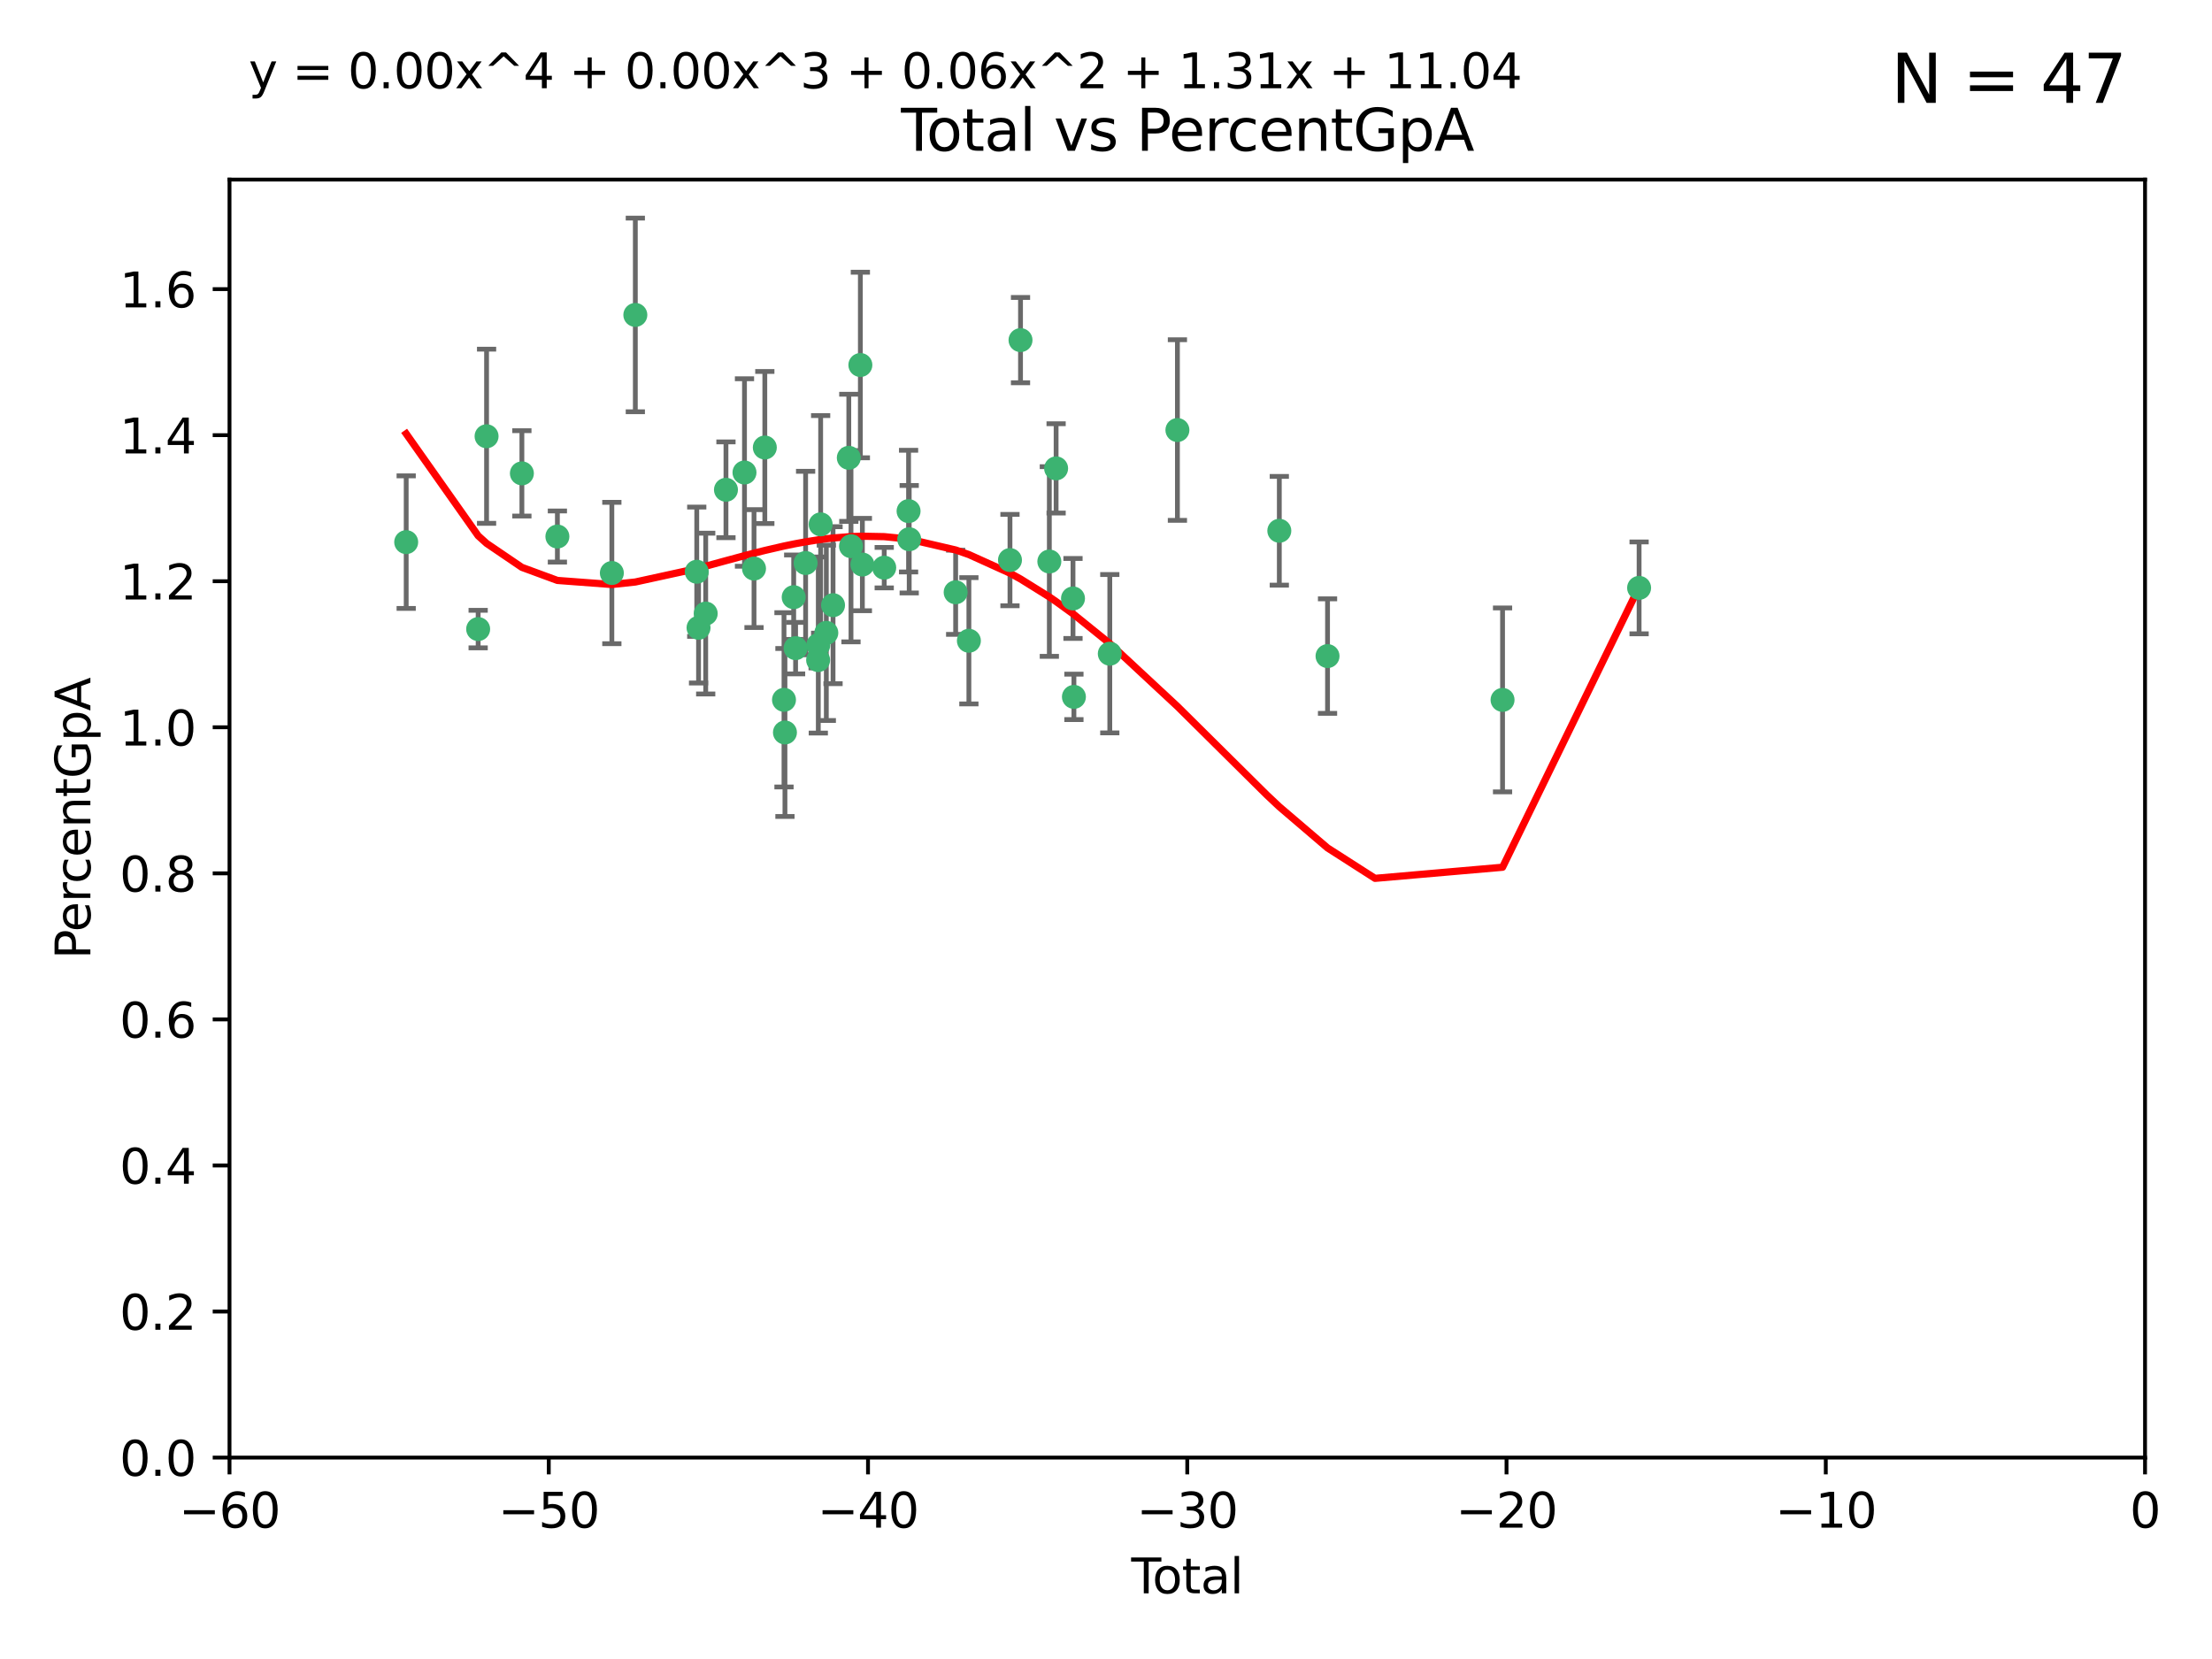 <?xml version="1.0" encoding="utf-8" standalone="no"?>
<!DOCTYPE svg PUBLIC "-//W3C//DTD SVG 1.1//EN"
  "http://www.w3.org/Graphics/SVG/1.1/DTD/svg11.dtd">
<svg xmlns:xlink="http://www.w3.org/1999/xlink" width="460.8pt" height="345.6pt" viewBox="0 0 460.8 345.6" xmlns="http://www.w3.org/2000/svg" version="1.1">
 <defs>
  <style type="text/css">*{stroke-linejoin: round; stroke-linecap: butt}</style>
 </defs>
 <g id="figure_1">
  <g id="patch_1">
   <path d="M 0 345.6 
L 460.8 345.6 
L 460.8 0 
L 0 0 
z
" style="fill: #ffffff"/>
  </g>
  <g id="axes_1">
   <g id="patch_2">
    <path d="M 47.81 303.64 
L 446.85 303.64 
L 446.85 37.411 
L 47.81 37.411 
z
" style="fill: #ffffff"/>
   </g>
   <g id="PathCollection_1">
    <defs>
     <path id="m95391812d5" d="M 0 1.118 
C 0.297 1.118 0.581 1 0.791 0.791 
C 1 0.581 1.118 0.297 1.118 0 
C 1.118 -0.297 1 -0.581 0.791 -0.791 
C 0.581 -1 0.297 -1.118 0 -1.118 
C -0.297 -1.118 -0.581 -1 -0.791 -0.791 
C -1 -0.581 -1.118 -0.297 -1.118 0 
C -1.118 0.297 -1 0.581 -0.791 0.791 
C -0.581 1 -0.297 1.118 0 1.118 
z
" style="stroke: #3cb371"/>
    </defs>
    <g clip-path="url(#p2959b588bf)">
     <use xlink:href="#m95391812d5" x="84.617" y="112.935" style="fill: #3cb371; stroke: #3cb371"/>
     <use xlink:href="#m95391812d5" x="99.609" y="131.048" style="fill: #3cb371; stroke: #3cb371"/>
     <use xlink:href="#m95391812d5" x="101.362" y="90.88" style="fill: #3cb371; stroke: #3cb371"/>
     <use xlink:href="#m95391812d5" x="108.719" y="98.611" style="fill: #3cb371; stroke: #3cb371"/>
     <use xlink:href="#m95391812d5" x="116.115" y="111.768" style="fill: #3cb371; stroke: #3cb371"/>
     <use xlink:href="#m95391812d5" x="127.46" y="119.368" style="fill: #3cb371; stroke: #3cb371"/>
     <use xlink:href="#m95391812d5" x="132.351" y="65.606" style="fill: #3cb371; stroke: #3cb371"/>
     <use xlink:href="#m95391812d5" x="145.146" y="119.105" style="fill: #3cb371; stroke: #3cb371"/>
     <use xlink:href="#m95391812d5" x="145.52" y="130.776" style="fill: #3cb371; stroke: #3cb371"/>
     <use xlink:href="#m95391812d5" x="147.011" y="127.82" style="fill: #3cb371; stroke: #3cb371"/>
     <use xlink:href="#m95391812d5" x="151.231" y="102.028" style="fill: #3cb371; stroke: #3cb371"/>
     <use xlink:href="#m95391812d5" x="155.091" y="98.431" style="fill: #3cb371; stroke: #3cb371"/>
     <use xlink:href="#m95391812d5" x="157.076" y="118.446" style="fill: #3cb371; stroke: #3cb371"/>
     <use xlink:href="#m95391812d5" x="159.326" y="93.226" style="fill: #3cb371; stroke: #3cb371"/>
     <use xlink:href="#m95391812d5" x="163.321" y="145.786" style="fill: #3cb371; stroke: #3cb371"/>
     <use xlink:href="#m95391812d5" x="163.519" y="152.588" style="fill: #3cb371; stroke: #3cb371"/>
     <use xlink:href="#m95391812d5" x="165.341" y="124.404" style="fill: #3cb371; stroke: #3cb371"/>
     <use xlink:href="#m95391812d5" x="165.737" y="135.021" style="fill: #3cb371; stroke: #3cb371"/>
     <use xlink:href="#m95391812d5" x="167.825" y="117.288" style="fill: #3cb371; stroke: #3cb371"/>
     <use xlink:href="#m95391812d5" x="170.432" y="137.505" style="fill: #3cb371; stroke: #3cb371"/>
     <use xlink:href="#m95391812d5" x="170.468" y="134.369" style="fill: #3cb371; stroke: #3cb371"/>
     <use xlink:href="#m95391812d5" x="170.956" y="109.235" style="fill: #3cb371; stroke: #3cb371"/>
     <use xlink:href="#m95391812d5" x="172.138" y="131.834" style="fill: #3cb371; stroke: #3cb371"/>
     <use xlink:href="#m95391812d5" x="173.537" y="126.071" style="fill: #3cb371; stroke: #3cb371"/>
     <use xlink:href="#m95391812d5" x="176.821" y="95.371" style="fill: #3cb371; stroke: #3cb371"/>
     <use xlink:href="#m95391812d5" x="177.278" y="113.783" style="fill: #3cb371; stroke: #3cb371"/>
     <use xlink:href="#m95391812d5" x="179.23" y="76.037" style="fill: #3cb371; stroke: #3cb371"/>
     <use xlink:href="#m95391812d5" x="179.649" y="117.606" style="fill: #3cb371; stroke: #3cb371"/>
     <use xlink:href="#m95391812d5" x="184.2" y="118.255" style="fill: #3cb371; stroke: #3cb371"/>
     <use xlink:href="#m95391812d5" x="189.273" y="106.473" style="fill: #3cb371; stroke: #3cb371"/>
     <use xlink:href="#m95391812d5" x="189.405" y="112.334" style="fill: #3cb371; stroke: #3cb371"/>
     <use xlink:href="#m95391812d5" x="199.081" y="123.385" style="fill: #3cb371; stroke: #3cb371"/>
     <use xlink:href="#m95391812d5" x="201.837" y="133.482" style="fill: #3cb371; stroke: #3cb371"/>
     <use xlink:href="#m95391812d5" x="210.397" y="116.673" style="fill: #3cb371; stroke: #3cb371"/>
     <use xlink:href="#m95391812d5" x="212.592" y="70.852" style="fill: #3cb371; stroke: #3cb371"/>
     <use xlink:href="#m95391812d5" x="218.597" y="116.973" style="fill: #3cb371; stroke: #3cb371"/>
     <use xlink:href="#m95391812d5" x="220.007" y="97.572" style="fill: #3cb371; stroke: #3cb371"/>
     <use xlink:href="#m95391812d5" x="223.525" y="124.669" style="fill: #3cb371; stroke: #3cb371"/>
     <use xlink:href="#m95391812d5" x="223.717" y="145.171" style="fill: #3cb371; stroke: #3cb371"/>
     <use xlink:href="#m95391812d5" x="231.191" y="136.178" style="fill: #3cb371; stroke: #3cb371"/>
     <use xlink:href="#m95391812d5" x="245.278" y="89.586" style="fill: #3cb371; stroke: #3cb371"/>
     <use xlink:href="#m95391812d5" x="266.505" y="110.571" style="fill: #3cb371; stroke: #3cb371"/>
     <use xlink:href="#m95391812d5" x="276.55" y="136.674" style="fill: #3cb371; stroke: #3cb371"/>
     <use xlink:href="#m95391812d5" x="313.009" y="145.801" style="fill: #3cb371; stroke: #3cb371"/>
     <use xlink:href="#m95391812d5" x="341.455" y="122.465" style="fill: #3cb371; stroke: #3cb371"/>
    </g>
   </g>
   <g id="matplotlib.axis_1">
    <g id="xtick_1">
     <g id="line2d_1">
      <defs>
       <path id="ma31d95a561" d="M 0 0 
L 0 3.5 
" style="stroke: #000000; stroke-width: 0.8"/>
      </defs>
      <g>
       <use xlink:href="#ma31d95a561" x="47.81" y="303.64" style="stroke: #000000; stroke-width: 0.8"/>
      </g>
     </g>
     <g id="text_1">
      <!-- −60 -->
      <g transform="translate(37.258 318.238)scale(0.1 -0.1)">
       <defs>
        <path id="DejaVuSans-2212" d="M 678 2272 
L 4684 2272 
L 4684 1741 
L 678 1741 
L 678 2272 
z
" transform="scale(0.016)"/>
        <path id="DejaVuSans-36" d="M 2113 2584 
Q 1688 2584 1439 2293 
Q 1191 2003 1191 1497 
Q 1191 994 1439 701 
Q 1688 409 2113 409 
Q 2538 409 2786 701 
Q 3034 994 3034 1497 
Q 3034 2003 2786 2293 
Q 2538 2584 2113 2584 
z
M 3366 4563 
L 3366 3988 
Q 3128 4100 2886 4159 
Q 2644 4219 2406 4219 
Q 1781 4219 1451 3797 
Q 1122 3375 1075 2522 
Q 1259 2794 1537 2939 
Q 1816 3084 2150 3084 
Q 2853 3084 3261 2657 
Q 3669 2231 3669 1497 
Q 3669 778 3244 343 
Q 2819 -91 2113 -91 
Q 1303 -91 875 529 
Q 447 1150 447 2328 
Q 447 3434 972 4092 
Q 1497 4750 2381 4750 
Q 2619 4750 2861 4703 
Q 3103 4656 3366 4563 
z
" transform="scale(0.016)"/>
        <path id="DejaVuSans-30" d="M 2034 4250 
Q 1547 4250 1301 3770 
Q 1056 3291 1056 2328 
Q 1056 1369 1301 889 
Q 1547 409 2034 409 
Q 2525 409 2770 889 
Q 3016 1369 3016 2328 
Q 3016 3291 2770 3770 
Q 2525 4250 2034 4250 
z
M 2034 4750 
Q 2819 4750 3233 4129 
Q 3647 3509 3647 2328 
Q 3647 1150 3233 529 
Q 2819 -91 2034 -91 
Q 1250 -91 836 529 
Q 422 1150 422 2328 
Q 422 3509 836 4129 
Q 1250 4750 2034 4750 
z
" transform="scale(0.016)"/>
       </defs>
       <use xlink:href="#DejaVuSans-2212"/>
       <use xlink:href="#DejaVuSans-36" x="83.789"/>
       <use xlink:href="#DejaVuSans-30" x="147.412"/>
      </g>
     </g>
    </g>
    <g id="xtick_2">
     <g id="line2d_2">
      <g>
       <use xlink:href="#ma31d95a561" x="114.317" y="303.64" style="stroke: #000000; stroke-width: 0.8"/>
      </g>
     </g>
     <g id="text_2">
      <!-- −50 -->
      <g transform="translate(103.764 318.238)scale(0.1 -0.1)">
       <defs>
        <path id="DejaVuSans-35" d="M 691 4666 
L 3169 4666 
L 3169 4134 
L 1269 4134 
L 1269 2991 
Q 1406 3038 1543 3061 
Q 1681 3084 1819 3084 
Q 2600 3084 3056 2656 
Q 3513 2228 3513 1497 
Q 3513 744 3044 326 
Q 2575 -91 1722 -91 
Q 1428 -91 1123 -41 
Q 819 9 494 109 
L 494 744 
Q 775 591 1075 516 
Q 1375 441 1709 441 
Q 2250 441 2565 725 
Q 2881 1009 2881 1497 
Q 2881 1984 2565 2268 
Q 2250 2553 1709 2553 
Q 1456 2553 1204 2497 
Q 953 2441 691 2322 
L 691 4666 
z
" transform="scale(0.016)"/>
       </defs>
       <use xlink:href="#DejaVuSans-2212"/>
       <use xlink:href="#DejaVuSans-35" x="83.789"/>
       <use xlink:href="#DejaVuSans-30" x="147.412"/>
      </g>
     </g>
    </g>
    <g id="xtick_3">
     <g id="line2d_3">
      <g>
       <use xlink:href="#ma31d95a561" x="180.823" y="303.64" style="stroke: #000000; stroke-width: 0.8"/>
      </g>
     </g>
     <g id="text_3">
      <!-- −40 -->
      <g transform="translate(170.271 318.238)scale(0.1 -0.1)">
       <defs>
        <path id="DejaVuSans-34" d="M 2419 4116 
L 825 1625 
L 2419 1625 
L 2419 4116 
z
M 2253 4666 
L 3047 4666 
L 3047 1625 
L 3713 1625 
L 3713 1100 
L 3047 1100 
L 3047 0 
L 2419 0 
L 2419 1100 
L 313 1100 
L 313 1709 
L 2253 4666 
z
" transform="scale(0.016)"/>
       </defs>
       <use xlink:href="#DejaVuSans-2212"/>
       <use xlink:href="#DejaVuSans-34" x="83.789"/>
       <use xlink:href="#DejaVuSans-30" x="147.412"/>
      </g>
     </g>
    </g>
    <g id="xtick_4">
     <g id="line2d_4">
      <g>
       <use xlink:href="#ma31d95a561" x="247.33" y="303.64" style="stroke: #000000; stroke-width: 0.8"/>
      </g>
     </g>
     <g id="text_4">
      <!-- −30 -->
      <g transform="translate(236.778 318.238)scale(0.1 -0.1)">
       <defs>
        <path id="DejaVuSans-33" d="M 2597 2516 
Q 3050 2419 3304 2112 
Q 3559 1806 3559 1356 
Q 3559 666 3084 287 
Q 2609 -91 1734 -91 
Q 1441 -91 1130 -33 
Q 819 25 488 141 
L 488 750 
Q 750 597 1062 519 
Q 1375 441 1716 441 
Q 2309 441 2620 675 
Q 2931 909 2931 1356 
Q 2931 1769 2642 2001 
Q 2353 2234 1838 2234 
L 1294 2234 
L 1294 2753 
L 1863 2753 
Q 2328 2753 2575 2939 
Q 2822 3125 2822 3475 
Q 2822 3834 2567 4026 
Q 2313 4219 1838 4219 
Q 1578 4219 1281 4162 
Q 984 4106 628 3988 
L 628 4550 
Q 988 4650 1302 4700 
Q 1616 4750 1894 4750 
Q 2613 4750 3031 4423 
Q 3450 4097 3450 3541 
Q 3450 3153 3228 2886 
Q 3006 2619 2597 2516 
z
" transform="scale(0.016)"/>
       </defs>
       <use xlink:href="#DejaVuSans-2212"/>
       <use xlink:href="#DejaVuSans-33" x="83.789"/>
       <use xlink:href="#DejaVuSans-30" x="147.412"/>
      </g>
     </g>
    </g>
    <g id="xtick_5">
     <g id="line2d_5">
      <g>
       <use xlink:href="#ma31d95a561" x="313.837" y="303.64" style="stroke: #000000; stroke-width: 0.8"/>
      </g>
     </g>
     <g id="text_5">
      <!-- −20 -->
      <g transform="translate(303.284 318.238)scale(0.1 -0.1)">
       <defs>
        <path id="DejaVuSans-32" d="M 1228 531 
L 3431 531 
L 3431 0 
L 469 0 
L 469 531 
Q 828 903 1448 1529 
Q 2069 2156 2228 2338 
Q 2531 2678 2651 2914 
Q 2772 3150 2772 3378 
Q 2772 3750 2511 3984 
Q 2250 4219 1831 4219 
Q 1534 4219 1204 4116 
Q 875 4013 500 3803 
L 500 4441 
Q 881 4594 1212 4672 
Q 1544 4750 1819 4750 
Q 2544 4750 2975 4387 
Q 3406 4025 3406 3419 
Q 3406 3131 3298 2873 
Q 3191 2616 2906 2266 
Q 2828 2175 2409 1742 
Q 1991 1309 1228 531 
z
" transform="scale(0.016)"/>
       </defs>
       <use xlink:href="#DejaVuSans-2212"/>
       <use xlink:href="#DejaVuSans-32" x="83.789"/>
       <use xlink:href="#DejaVuSans-30" x="147.412"/>
      </g>
     </g>
    </g>
    <g id="xtick_6">
     <g id="line2d_6">
      <g>
       <use xlink:href="#ma31d95a561" x="380.343" y="303.64" style="stroke: #000000; stroke-width: 0.8"/>
      </g>
     </g>
     <g id="text_6">
      <!-- −10 -->
      <g transform="translate(369.791 318.238)scale(0.1 -0.1)">
       <defs>
        <path id="DejaVuSans-31" d="M 794 531 
L 1825 531 
L 1825 4091 
L 703 3866 
L 703 4441 
L 1819 4666 
L 2450 4666 
L 2450 531 
L 3481 531 
L 3481 0 
L 794 0 
L 794 531 
z
" transform="scale(0.016)"/>
       </defs>
       <use xlink:href="#DejaVuSans-2212"/>
       <use xlink:href="#DejaVuSans-31" x="83.789"/>
       <use xlink:href="#DejaVuSans-30" x="147.412"/>
      </g>
     </g>
    </g>
    <g id="xtick_7">
     <g id="line2d_7">
      <g>
       <use xlink:href="#ma31d95a561" x="446.85" y="303.64" style="stroke: #000000; stroke-width: 0.8"/>
      </g>
     </g>
     <g id="text_7">
      <!-- 0 -->
      <g transform="translate(443.669 318.238)scale(0.1 -0.1)">
       <use xlink:href="#DejaVuSans-30"/>
      </g>
     </g>
    </g>
    <g id="text_8">
     <!-- Total -->
     <g transform="translate(235.653 331.917)scale(0.1 -0.1)">
      <defs>
       <path id="DejaVuSans-54" d="M -19 4666 
L 3928 4666 
L 3928 4134 
L 2272 4134 
L 2272 0 
L 1638 0 
L 1638 4134 
L -19 4134 
L -19 4666 
z
" transform="scale(0.016)"/>
       <path id="DejaVuSans-6f" d="M 1959 3097 
Q 1497 3097 1228 2736 
Q 959 2375 959 1747 
Q 959 1119 1226 758 
Q 1494 397 1959 397 
Q 2419 397 2687 759 
Q 2956 1122 2956 1747 
Q 2956 2369 2687 2733 
Q 2419 3097 1959 3097 
z
M 1959 3584 
Q 2709 3584 3137 3096 
Q 3566 2609 3566 1747 
Q 3566 888 3137 398 
Q 2709 -91 1959 -91 
Q 1206 -91 779 398 
Q 353 888 353 1747 
Q 353 2609 779 3096 
Q 1206 3584 1959 3584 
z
" transform="scale(0.016)"/>
       <path id="DejaVuSans-74" d="M 1172 4494 
L 1172 3500 
L 2356 3500 
L 2356 3053 
L 1172 3053 
L 1172 1153 
Q 1172 725 1289 603 
Q 1406 481 1766 481 
L 2356 481 
L 2356 0 
L 1766 0 
Q 1100 0 847 248 
Q 594 497 594 1153 
L 594 3053 
L 172 3053 
L 172 3500 
L 594 3500 
L 594 4494 
L 1172 4494 
z
" transform="scale(0.016)"/>
       <path id="DejaVuSans-61" d="M 2194 1759 
Q 1497 1759 1228 1600 
Q 959 1441 959 1056 
Q 959 750 1161 570 
Q 1363 391 1709 391 
Q 2188 391 2477 730 
Q 2766 1069 2766 1631 
L 2766 1759 
L 2194 1759 
z
M 3341 1997 
L 3341 0 
L 2766 0 
L 2766 531 
Q 2569 213 2275 61 
Q 1981 -91 1556 -91 
Q 1019 -91 701 211 
Q 384 513 384 1019 
Q 384 1609 779 1909 
Q 1175 2209 1959 2209 
L 2766 2209 
L 2766 2266 
Q 2766 2663 2505 2880 
Q 2244 3097 1772 3097 
Q 1472 3097 1187 3025 
Q 903 2953 641 2809 
L 641 3341 
Q 956 3463 1253 3523 
Q 1550 3584 1831 3584 
Q 2591 3584 2966 3190 
Q 3341 2797 3341 1997 
z
" transform="scale(0.016)"/>
       <path id="DejaVuSans-6c" d="M 603 4863 
L 1178 4863 
L 1178 0 
L 603 0 
L 603 4863 
z
" transform="scale(0.016)"/>
      </defs>
      <use xlink:href="#DejaVuSans-54"/>
      <use xlink:href="#DejaVuSans-6f" x="44.084"/>
      <use xlink:href="#DejaVuSans-74" x="105.266"/>
      <use xlink:href="#DejaVuSans-61" x="144.475"/>
      <use xlink:href="#DejaVuSans-6c" x="205.754"/>
     </g>
    </g>
   </g>
   <g id="matplotlib.axis_2">
    <g id="ytick_1">
     <g id="line2d_8">
      <defs>
       <path id="m986c9c8dec" d="M 0 0 
L -3.5 0 
" style="stroke: #000000; stroke-width: 0.8"/>
      </defs>
      <g>
       <use xlink:href="#m986c9c8dec" x="47.81" y="303.64" style="stroke: #000000; stroke-width: 0.8"/>
      </g>
     </g>
     <g id="text_9">
      <!-- 0.0 -->
      <g transform="translate(24.907 307.439)scale(0.1 -0.1)">
       <defs>
        <path id="DejaVuSans-2e" d="M 684 794 
L 1344 794 
L 1344 0 
L 684 0 
L 684 794 
z
" transform="scale(0.016)"/>
       </defs>
       <use xlink:href="#DejaVuSans-30"/>
       <use xlink:href="#DejaVuSans-2e" x="63.623"/>
       <use xlink:href="#DejaVuSans-30" x="95.41"/>
      </g>
     </g>
    </g>
    <g id="ytick_2">
     <g id="line2d_9">
      <g>
       <use xlink:href="#m986c9c8dec" x="47.81" y="273.214" style="stroke: #000000; stroke-width: 0.8"/>
      </g>
     </g>
     <g id="text_10">
      <!-- 0.2 -->
      <g transform="translate(24.907 277.013)scale(0.1 -0.1)">
       <use xlink:href="#DejaVuSans-30"/>
       <use xlink:href="#DejaVuSans-2e" x="63.623"/>
       <use xlink:href="#DejaVuSans-32" x="95.41"/>
      </g>
     </g>
    </g>
    <g id="ytick_3">
     <g id="line2d_10">
      <g>
       <use xlink:href="#m986c9c8dec" x="47.81" y="242.788" style="stroke: #000000; stroke-width: 0.8"/>
      </g>
     </g>
     <g id="text_11">
      <!-- 0.4 -->
      <g transform="translate(24.907 246.587)scale(0.1 -0.1)">
       <use xlink:href="#DejaVuSans-30"/>
       <use xlink:href="#DejaVuSans-2e" x="63.623"/>
       <use xlink:href="#DejaVuSans-34" x="95.41"/>
      </g>
     </g>
    </g>
    <g id="ytick_4">
     <g id="line2d_11">
      <g>
       <use xlink:href="#m986c9c8dec" x="47.81" y="212.362" style="stroke: #000000; stroke-width: 0.8"/>
      </g>
     </g>
     <g id="text_12">
      <!-- 0.6 -->
      <g transform="translate(24.907 216.161)scale(0.1 -0.1)">
       <use xlink:href="#DejaVuSans-30"/>
       <use xlink:href="#DejaVuSans-2e" x="63.623"/>
       <use xlink:href="#DejaVuSans-36" x="95.41"/>
      </g>
     </g>
    </g>
    <g id="ytick_5">
     <g id="line2d_12">
      <g>
       <use xlink:href="#m986c9c8dec" x="47.81" y="181.935" style="stroke: #000000; stroke-width: 0.8"/>
      </g>
     </g>
     <g id="text_13">
      <!-- 0.8 -->
      <g transform="translate(24.907 185.735)scale(0.1 -0.1)">
       <defs>
        <path id="DejaVuSans-38" d="M 2034 2216 
Q 1584 2216 1326 1975 
Q 1069 1734 1069 1313 
Q 1069 891 1326 650 
Q 1584 409 2034 409 
Q 2484 409 2743 651 
Q 3003 894 3003 1313 
Q 3003 1734 2745 1975 
Q 2488 2216 2034 2216 
z
M 1403 2484 
Q 997 2584 770 2862 
Q 544 3141 544 3541 
Q 544 4100 942 4425 
Q 1341 4750 2034 4750 
Q 2731 4750 3128 4425 
Q 3525 4100 3525 3541 
Q 3525 3141 3298 2862 
Q 3072 2584 2669 2484 
Q 3125 2378 3379 2068 
Q 3634 1759 3634 1313 
Q 3634 634 3220 271 
Q 2806 -91 2034 -91 
Q 1263 -91 848 271 
Q 434 634 434 1313 
Q 434 1759 690 2068 
Q 947 2378 1403 2484 
z
M 1172 3481 
Q 1172 3119 1398 2916 
Q 1625 2713 2034 2713 
Q 2441 2713 2670 2916 
Q 2900 3119 2900 3481 
Q 2900 3844 2670 4047 
Q 2441 4250 2034 4250 
Q 1625 4250 1398 4047 
Q 1172 3844 1172 3481 
z
" transform="scale(0.016)"/>
       </defs>
       <use xlink:href="#DejaVuSans-30"/>
       <use xlink:href="#DejaVuSans-2e" x="63.623"/>
       <use xlink:href="#DejaVuSans-38" x="95.41"/>
      </g>
     </g>
    </g>
    <g id="ytick_6">
     <g id="line2d_13">
      <g>
       <use xlink:href="#m986c9c8dec" x="47.81" y="151.509" style="stroke: #000000; stroke-width: 0.8"/>
      </g>
     </g>
     <g id="text_14">
      <!-- 1.0 -->
      <g transform="translate(24.907 155.308)scale(0.1 -0.1)">
       <use xlink:href="#DejaVuSans-31"/>
       <use xlink:href="#DejaVuSans-2e" x="63.623"/>
       <use xlink:href="#DejaVuSans-30" x="95.41"/>
      </g>
     </g>
    </g>
    <g id="ytick_7">
     <g id="line2d_14">
      <g>
       <use xlink:href="#m986c9c8dec" x="47.81" y="121.083" style="stroke: #000000; stroke-width: 0.8"/>
      </g>
     </g>
     <g id="text_15">
      <!-- 1.2 -->
      <g transform="translate(24.907 124.882)scale(0.1 -0.1)">
       <use xlink:href="#DejaVuSans-31"/>
       <use xlink:href="#DejaVuSans-2e" x="63.623"/>
       <use xlink:href="#DejaVuSans-32" x="95.41"/>
      </g>
     </g>
    </g>
    <g id="ytick_8">
     <g id="line2d_15">
      <g>
       <use xlink:href="#m986c9c8dec" x="47.81" y="90.657" style="stroke: #000000; stroke-width: 0.8"/>
      </g>
     </g>
     <g id="text_16">
      <!-- 1.4 -->
      <g transform="translate(24.907 94.456)scale(0.1 -0.1)">
       <use xlink:href="#DejaVuSans-31"/>
       <use xlink:href="#DejaVuSans-2e" x="63.623"/>
       <use xlink:href="#DejaVuSans-34" x="95.41"/>
      </g>
     </g>
    </g>
    <g id="ytick_9">
     <g id="line2d_16">
      <g>
       <use xlink:href="#m986c9c8dec" x="47.81" y="60.231" style="stroke: #000000; stroke-width: 0.8"/>
      </g>
     </g>
     <g id="text_17">
      <!-- 1.6 -->
      <g transform="translate(24.907 64.03)scale(0.1 -0.1)">
       <use xlink:href="#DejaVuSans-31"/>
       <use xlink:href="#DejaVuSans-2e" x="63.623"/>
       <use xlink:href="#DejaVuSans-36" x="95.41"/>
      </g>
     </g>
    </g>
    <g id="text_18">
     <!-- PercentGpA -->
     <g transform="translate(18.827 199.802)rotate(-90)scale(0.1 -0.1)">
      <defs>
       <path id="DejaVuSans-50" d="M 1259 4147 
L 1259 2394 
L 2053 2394 
Q 2494 2394 2734 2622 
Q 2975 2850 2975 3272 
Q 2975 3691 2734 3919 
Q 2494 4147 2053 4147 
L 1259 4147 
z
M 628 4666 
L 2053 4666 
Q 2838 4666 3239 4311 
Q 3641 3956 3641 3272 
Q 3641 2581 3239 2228 
Q 2838 1875 2053 1875 
L 1259 1875 
L 1259 0 
L 628 0 
L 628 4666 
z
" transform="scale(0.016)"/>
       <path id="DejaVuSans-65" d="M 3597 1894 
L 3597 1613 
L 953 1613 
Q 991 1019 1311 708 
Q 1631 397 2203 397 
Q 2534 397 2845 478 
Q 3156 559 3463 722 
L 3463 178 
Q 3153 47 2828 -22 
Q 2503 -91 2169 -91 
Q 1331 -91 842 396 
Q 353 884 353 1716 
Q 353 2575 817 3079 
Q 1281 3584 2069 3584 
Q 2775 3584 3186 3129 
Q 3597 2675 3597 1894 
z
M 3022 2063 
Q 3016 2534 2758 2815 
Q 2500 3097 2075 3097 
Q 1594 3097 1305 2825 
Q 1016 2553 972 2059 
L 3022 2063 
z
" transform="scale(0.016)"/>
       <path id="DejaVuSans-72" d="M 2631 2963 
Q 2534 3019 2420 3045 
Q 2306 3072 2169 3072 
Q 1681 3072 1420 2755 
Q 1159 2438 1159 1844 
L 1159 0 
L 581 0 
L 581 3500 
L 1159 3500 
L 1159 2956 
Q 1341 3275 1631 3429 
Q 1922 3584 2338 3584 
Q 2397 3584 2469 3576 
Q 2541 3569 2628 3553 
L 2631 2963 
z
" transform="scale(0.016)"/>
       <path id="DejaVuSans-63" d="M 3122 3366 
L 3122 2828 
Q 2878 2963 2633 3030 
Q 2388 3097 2138 3097 
Q 1578 3097 1268 2742 
Q 959 2388 959 1747 
Q 959 1106 1268 751 
Q 1578 397 2138 397 
Q 2388 397 2633 464 
Q 2878 531 3122 666 
L 3122 134 
Q 2881 22 2623 -34 
Q 2366 -91 2075 -91 
Q 1284 -91 818 406 
Q 353 903 353 1747 
Q 353 2603 823 3093 
Q 1294 3584 2113 3584 
Q 2378 3584 2631 3529 
Q 2884 3475 3122 3366 
z
" transform="scale(0.016)"/>
       <path id="DejaVuSans-6e" d="M 3513 2113 
L 3513 0 
L 2938 0 
L 2938 2094 
Q 2938 2591 2744 2837 
Q 2550 3084 2163 3084 
Q 1697 3084 1428 2787 
Q 1159 2491 1159 1978 
L 1159 0 
L 581 0 
L 581 3500 
L 1159 3500 
L 1159 2956 
Q 1366 3272 1645 3428 
Q 1925 3584 2291 3584 
Q 2894 3584 3203 3211 
Q 3513 2838 3513 2113 
z
" transform="scale(0.016)"/>
       <path id="DejaVuSans-47" d="M 3809 666 
L 3809 1919 
L 2778 1919 
L 2778 2438 
L 4434 2438 
L 4434 434 
Q 4069 175 3628 42 
Q 3188 -91 2688 -91 
Q 1594 -91 976 548 
Q 359 1188 359 2328 
Q 359 3472 976 4111 
Q 1594 4750 2688 4750 
Q 3144 4750 3555 4637 
Q 3966 4525 4313 4306 
L 4313 3634 
Q 3963 3931 3569 4081 
Q 3175 4231 2741 4231 
Q 1884 4231 1454 3753 
Q 1025 3275 1025 2328 
Q 1025 1384 1454 906 
Q 1884 428 2741 428 
Q 3075 428 3337 486 
Q 3600 544 3809 666 
z
" transform="scale(0.016)"/>
       <path id="DejaVuSans-70" d="M 1159 525 
L 1159 -1331 
L 581 -1331 
L 581 3500 
L 1159 3500 
L 1159 2969 
Q 1341 3281 1617 3432 
Q 1894 3584 2278 3584 
Q 2916 3584 3314 3078 
Q 3713 2572 3713 1747 
Q 3713 922 3314 415 
Q 2916 -91 2278 -91 
Q 1894 -91 1617 61 
Q 1341 213 1159 525 
z
M 3116 1747 
Q 3116 2381 2855 2742 
Q 2594 3103 2138 3103 
Q 1681 3103 1420 2742 
Q 1159 2381 1159 1747 
Q 1159 1113 1420 752 
Q 1681 391 2138 391 
Q 2594 391 2855 752 
Q 3116 1113 3116 1747 
z
" transform="scale(0.016)"/>
       <path id="DejaVuSans-41" d="M 2188 4044 
L 1331 1722 
L 3047 1722 
L 2188 4044 
z
M 1831 4666 
L 2547 4666 
L 4325 0 
L 3669 0 
L 3244 1197 
L 1141 1197 
L 716 0 
L 50 0 
L 1831 4666 
z
" transform="scale(0.016)"/>
      </defs>
      <use xlink:href="#DejaVuSans-50"/>
      <use xlink:href="#DejaVuSans-65" x="56.678"/>
      <use xlink:href="#DejaVuSans-72" x="118.201"/>
      <use xlink:href="#DejaVuSans-63" x="157.064"/>
      <use xlink:href="#DejaVuSans-65" x="212.045"/>
      <use xlink:href="#DejaVuSans-6e" x="273.568"/>
      <use xlink:href="#DejaVuSans-74" x="336.947"/>
      <use xlink:href="#DejaVuSans-47" x="376.156"/>
      <use xlink:href="#DejaVuSans-70" x="453.646"/>
      <use xlink:href="#DejaVuSans-41" x="517.123"/>
     </g>
    </g>
   </g>
   <g id="LineCollection_1">
    <path d="M 84.617 126.742 
L 84.617 99.128 
" clip-path="url(#p2959b588bf)" style="fill: none; stroke: #696969"/>
    <path d="M 99.609 134.958 
L 99.609 127.138 
" clip-path="url(#p2959b588bf)" style="fill: none; stroke: #696969"/>
    <path d="M 101.362 109.021 
L 101.362 72.739 
" clip-path="url(#p2959b588bf)" style="fill: none; stroke: #696969"/>
    <path d="M 108.719 107.5 
L 108.719 89.723 
" clip-path="url(#p2959b588bf)" style="fill: none; stroke: #696969"/>
    <path d="M 116.115 117.091 
L 116.115 106.444 
" clip-path="url(#p2959b588bf)" style="fill: none; stroke: #696969"/>
    <path d="M 127.46 134.091 
L 127.46 104.645 
" clip-path="url(#p2959b588bf)" style="fill: none; stroke: #696969"/>
    <path d="M 132.351 85.777 
L 132.351 45.434 
" clip-path="url(#p2959b588bf)" style="fill: none; stroke: #696969"/>
    <path d="M 145.146 132.572 
L 145.146 105.638 
" clip-path="url(#p2959b588bf)" style="fill: none; stroke: #696969"/>
    <path d="M 145.52 142.284 
L 145.52 119.267 
" clip-path="url(#p2959b588bf)" style="fill: none; stroke: #696969"/>
    <path d="M 147.011 144.568 
L 147.011 111.073 
" clip-path="url(#p2959b588bf)" style="fill: none; stroke: #696969"/>
    <path d="M 151.231 112.003 
L 151.231 92.053 
" clip-path="url(#p2959b588bf)" style="fill: none; stroke: #696969"/>
    <path d="M 155.091 117.96 
L 155.091 78.902 
" clip-path="url(#p2959b588bf)" style="fill: none; stroke: #696969"/>
    <path d="M 157.076 130.722 
L 157.076 106.17 
" clip-path="url(#p2959b588bf)" style="fill: none; stroke: #696969"/>
    <path d="M 159.326 109.064 
L 159.326 77.387 
" clip-path="url(#p2959b588bf)" style="fill: none; stroke: #696969"/>
    <path d="M 163.321 163.937 
L 163.321 127.634 
" clip-path="url(#p2959b588bf)" style="fill: none; stroke: #696969"/>
    <path d="M 163.519 170.081 
L 163.519 135.096 
" clip-path="url(#p2959b588bf)" style="fill: none; stroke: #696969"/>
    <path d="M 165.341 133.195 
L 165.341 115.614 
" clip-path="url(#p2959b588bf)" style="fill: none; stroke: #696969"/>
    <path d="M 165.737 140.382 
L 165.737 129.659 
" clip-path="url(#p2959b588bf)" style="fill: none; stroke: #696969"/>
    <path d="M 167.825 136.395 
L 167.825 98.181 
" clip-path="url(#p2959b588bf)" style="fill: none; stroke: #696969"/>
    <path d="M 170.432 139.142 
L 170.432 135.868 
" clip-path="url(#p2959b588bf)" style="fill: none; stroke: #696969"/>
    <path d="M 170.468 152.707 
L 170.468 116.031 
" clip-path="url(#p2959b588bf)" style="fill: none; stroke: #696969"/>
    <path d="M 170.956 131.899 
L 170.956 86.572 
" clip-path="url(#p2959b588bf)" style="fill: none; stroke: #696969"/>
    <path d="M 172.138 150.092 
L 172.138 113.575 
" clip-path="url(#p2959b588bf)" style="fill: none; stroke: #696969"/>
    <path d="M 173.537 142.423 
L 173.537 109.718 
" clip-path="url(#p2959b588bf)" style="fill: none; stroke: #696969"/>
    <path d="M 176.821 108.615 
L 176.821 82.127 
" clip-path="url(#p2959b588bf)" style="fill: none; stroke: #696969"/>
    <path d="M 177.278 133.708 
L 177.278 93.858 
" clip-path="url(#p2959b588bf)" style="fill: none; stroke: #696969"/>
    <path d="M 179.23 95.366 
L 179.23 56.709 
" clip-path="url(#p2959b588bf)" style="fill: none; stroke: #696969"/>
    <path d="M 179.649 127.227 
L 179.649 107.986 
" clip-path="url(#p2959b588bf)" style="fill: none; stroke: #696969"/>
    <path d="M 184.2 122.472 
L 184.2 114.039 
" clip-path="url(#p2959b588bf)" style="fill: none; stroke: #696969"/>
    <path d="M 189.273 119.149 
L 189.273 93.797 
" clip-path="url(#p2959b588bf)" style="fill: none; stroke: #696969"/>
    <path d="M 189.405 123.529 
L 189.405 101.139 
" clip-path="url(#p2959b588bf)" style="fill: none; stroke: #696969"/>
    <path d="M 199.081 132.151 
L 199.081 114.62 
" clip-path="url(#p2959b588bf)" style="fill: none; stroke: #696969"/>
    <path d="M 201.837 146.637 
L 201.837 120.327 
" clip-path="url(#p2959b588bf)" style="fill: none; stroke: #696969"/>
    <path d="M 210.397 126.191 
L 210.397 107.154 
" clip-path="url(#p2959b588bf)" style="fill: none; stroke: #696969"/>
    <path d="M 212.592 79.735 
L 212.592 61.968 
" clip-path="url(#p2959b588bf)" style="fill: none; stroke: #696969"/>
    <path d="M 218.597 136.73 
L 218.597 97.216 
" clip-path="url(#p2959b588bf)" style="fill: none; stroke: #696969"/>
    <path d="M 220.007 106.878 
L 220.007 88.267 
" clip-path="url(#p2959b588bf)" style="fill: none; stroke: #696969"/>
    <path d="M 223.525 132.997 
L 223.525 116.341 
" clip-path="url(#p2959b588bf)" style="fill: none; stroke: #696969"/>
    <path d="M 223.717 149.901 
L 223.717 140.441 
" clip-path="url(#p2959b588bf)" style="fill: none; stroke: #696969"/>
    <path d="M 231.191 152.672 
L 231.191 119.684 
" clip-path="url(#p2959b588bf)" style="fill: none; stroke: #696969"/>
    <path d="M 245.278 108.397 
L 245.278 70.776 
" clip-path="url(#p2959b588bf)" style="fill: none; stroke: #696969"/>
    <path d="M 266.505 121.897 
L 266.505 99.245 
" clip-path="url(#p2959b588bf)" style="fill: none; stroke: #696969"/>
    <path d="M 276.55 148.602 
L 276.55 124.746 
" clip-path="url(#p2959b588bf)" style="fill: none; stroke: #696969"/>
    <path d="M 313.009 164.958 
L 313.009 126.644 
" clip-path="url(#p2959b588bf)" style="fill: none; stroke: #696969"/>
    <path d="M 341.455 132.034 
L 341.455 112.895 
" clip-path="url(#p2959b588bf)" style="fill: none; stroke: #696969"/>
   </g>
   <g id="line2d_17">
    <defs>
     <path id="mb229dbb5f3" d="M 2 0 
L -2 -0 
" style="stroke: #696969"/>
    </defs>
    <g clip-path="url(#p2959b588bf)">
     <use xlink:href="#mb229dbb5f3" x="84.617" y="126.742" style="fill: #696969; stroke: #696969"/>
     <use xlink:href="#mb229dbb5f3" x="99.609" y="134.958" style="fill: #696969; stroke: #696969"/>
     <use xlink:href="#mb229dbb5f3" x="101.362" y="109.021" style="fill: #696969; stroke: #696969"/>
     <use xlink:href="#mb229dbb5f3" x="108.719" y="107.5" style="fill: #696969; stroke: #696969"/>
     <use xlink:href="#mb229dbb5f3" x="116.115" y="117.091" style="fill: #696969; stroke: #696969"/>
     <use xlink:href="#mb229dbb5f3" x="127.46" y="134.091" style="fill: #696969; stroke: #696969"/>
     <use xlink:href="#mb229dbb5f3" x="132.351" y="85.777" style="fill: #696969; stroke: #696969"/>
     <use xlink:href="#mb229dbb5f3" x="145.146" y="132.572" style="fill: #696969; stroke: #696969"/>
     <use xlink:href="#mb229dbb5f3" x="145.52" y="142.284" style="fill: #696969; stroke: #696969"/>
     <use xlink:href="#mb229dbb5f3" x="147.011" y="144.568" style="fill: #696969; stroke: #696969"/>
     <use xlink:href="#mb229dbb5f3" x="151.231" y="112.003" style="fill: #696969; stroke: #696969"/>
     <use xlink:href="#mb229dbb5f3" x="155.091" y="117.96" style="fill: #696969; stroke: #696969"/>
     <use xlink:href="#mb229dbb5f3" x="157.076" y="130.722" style="fill: #696969; stroke: #696969"/>
     <use xlink:href="#mb229dbb5f3" x="159.326" y="109.064" style="fill: #696969; stroke: #696969"/>
     <use xlink:href="#mb229dbb5f3" x="163.321" y="163.937" style="fill: #696969; stroke: #696969"/>
     <use xlink:href="#mb229dbb5f3" x="163.519" y="170.081" style="fill: #696969; stroke: #696969"/>
     <use xlink:href="#mb229dbb5f3" x="165.341" y="133.195" style="fill: #696969; stroke: #696969"/>
     <use xlink:href="#mb229dbb5f3" x="165.737" y="140.382" style="fill: #696969; stroke: #696969"/>
     <use xlink:href="#mb229dbb5f3" x="167.825" y="136.395" style="fill: #696969; stroke: #696969"/>
     <use xlink:href="#mb229dbb5f3" x="170.432" y="139.142" style="fill: #696969; stroke: #696969"/>
     <use xlink:href="#mb229dbb5f3" x="170.468" y="152.707" style="fill: #696969; stroke: #696969"/>
     <use xlink:href="#mb229dbb5f3" x="170.956" y="131.899" style="fill: #696969; stroke: #696969"/>
     <use xlink:href="#mb229dbb5f3" x="172.138" y="150.092" style="fill: #696969; stroke: #696969"/>
     <use xlink:href="#mb229dbb5f3" x="173.537" y="142.423" style="fill: #696969; stroke: #696969"/>
     <use xlink:href="#mb229dbb5f3" x="176.821" y="108.615" style="fill: #696969; stroke: #696969"/>
     <use xlink:href="#mb229dbb5f3" x="177.278" y="133.708" style="fill: #696969; stroke: #696969"/>
     <use xlink:href="#mb229dbb5f3" x="179.23" y="95.366" style="fill: #696969; stroke: #696969"/>
     <use xlink:href="#mb229dbb5f3" x="179.649" y="127.227" style="fill: #696969; stroke: #696969"/>
     <use xlink:href="#mb229dbb5f3" x="184.2" y="122.472" style="fill: #696969; stroke: #696969"/>
     <use xlink:href="#mb229dbb5f3" x="189.273" y="119.149" style="fill: #696969; stroke: #696969"/>
     <use xlink:href="#mb229dbb5f3" x="189.405" y="123.529" style="fill: #696969; stroke: #696969"/>
     <use xlink:href="#mb229dbb5f3" x="199.081" y="132.151" style="fill: #696969; stroke: #696969"/>
     <use xlink:href="#mb229dbb5f3" x="201.837" y="146.637" style="fill: #696969; stroke: #696969"/>
     <use xlink:href="#mb229dbb5f3" x="210.397" y="126.191" style="fill: #696969; stroke: #696969"/>
     <use xlink:href="#mb229dbb5f3" x="212.592" y="79.735" style="fill: #696969; stroke: #696969"/>
     <use xlink:href="#mb229dbb5f3" x="218.597" y="136.73" style="fill: #696969; stroke: #696969"/>
     <use xlink:href="#mb229dbb5f3" x="220.007" y="106.878" style="fill: #696969; stroke: #696969"/>
     <use xlink:href="#mb229dbb5f3" x="223.525" y="132.997" style="fill: #696969; stroke: #696969"/>
     <use xlink:href="#mb229dbb5f3" x="223.717" y="149.901" style="fill: #696969; stroke: #696969"/>
     <use xlink:href="#mb229dbb5f3" x="231.191" y="152.672" style="fill: #696969; stroke: #696969"/>
     <use xlink:href="#mb229dbb5f3" x="245.278" y="108.397" style="fill: #696969; stroke: #696969"/>
     <use xlink:href="#mb229dbb5f3" x="266.505" y="121.897" style="fill: #696969; stroke: #696969"/>
     <use xlink:href="#mb229dbb5f3" x="276.55" y="148.602" style="fill: #696969; stroke: #696969"/>
     <use xlink:href="#mb229dbb5f3" x="313.009" y="164.958" style="fill: #696969; stroke: #696969"/>
     <use xlink:href="#mb229dbb5f3" x="341.455" y="132.034" style="fill: #696969; stroke: #696969"/>
    </g>
   </g>
   <g id="line2d_18">
    <g clip-path="url(#p2959b588bf)">
     <use xlink:href="#mb229dbb5f3" x="84.617" y="99.128" style="fill: #696969; stroke: #696969"/>
     <use xlink:href="#mb229dbb5f3" x="99.609" y="127.138" style="fill: #696969; stroke: #696969"/>
     <use xlink:href="#mb229dbb5f3" x="101.362" y="72.739" style="fill: #696969; stroke: #696969"/>
     <use xlink:href="#mb229dbb5f3" x="108.719" y="89.723" style="fill: #696969; stroke: #696969"/>
     <use xlink:href="#mb229dbb5f3" x="116.115" y="106.444" style="fill: #696969; stroke: #696969"/>
     <use xlink:href="#mb229dbb5f3" x="127.46" y="104.645" style="fill: #696969; stroke: #696969"/>
     <use xlink:href="#mb229dbb5f3" x="132.351" y="45.434" style="fill: #696969; stroke: #696969"/>
     <use xlink:href="#mb229dbb5f3" x="145.146" y="105.638" style="fill: #696969; stroke: #696969"/>
     <use xlink:href="#mb229dbb5f3" x="145.52" y="119.267" style="fill: #696969; stroke: #696969"/>
     <use xlink:href="#mb229dbb5f3" x="147.011" y="111.073" style="fill: #696969; stroke: #696969"/>
     <use xlink:href="#mb229dbb5f3" x="151.231" y="92.053" style="fill: #696969; stroke: #696969"/>
     <use xlink:href="#mb229dbb5f3" x="155.091" y="78.902" style="fill: #696969; stroke: #696969"/>
     <use xlink:href="#mb229dbb5f3" x="157.076" y="106.17" style="fill: #696969; stroke: #696969"/>
     <use xlink:href="#mb229dbb5f3" x="159.326" y="77.387" style="fill: #696969; stroke: #696969"/>
     <use xlink:href="#mb229dbb5f3" x="163.321" y="127.634" style="fill: #696969; stroke: #696969"/>
     <use xlink:href="#mb229dbb5f3" x="163.519" y="135.096" style="fill: #696969; stroke: #696969"/>
     <use xlink:href="#mb229dbb5f3" x="165.341" y="115.614" style="fill: #696969; stroke: #696969"/>
     <use xlink:href="#mb229dbb5f3" x="165.737" y="129.659" style="fill: #696969; stroke: #696969"/>
     <use xlink:href="#mb229dbb5f3" x="167.825" y="98.181" style="fill: #696969; stroke: #696969"/>
     <use xlink:href="#mb229dbb5f3" x="170.432" y="135.868" style="fill: #696969; stroke: #696969"/>
     <use xlink:href="#mb229dbb5f3" x="170.468" y="116.031" style="fill: #696969; stroke: #696969"/>
     <use xlink:href="#mb229dbb5f3" x="170.956" y="86.572" style="fill: #696969; stroke: #696969"/>
     <use xlink:href="#mb229dbb5f3" x="172.138" y="113.575" style="fill: #696969; stroke: #696969"/>
     <use xlink:href="#mb229dbb5f3" x="173.537" y="109.718" style="fill: #696969; stroke: #696969"/>
     <use xlink:href="#mb229dbb5f3" x="176.821" y="82.127" style="fill: #696969; stroke: #696969"/>
     <use xlink:href="#mb229dbb5f3" x="177.278" y="93.858" style="fill: #696969; stroke: #696969"/>
     <use xlink:href="#mb229dbb5f3" x="179.23" y="56.709" style="fill: #696969; stroke: #696969"/>
     <use xlink:href="#mb229dbb5f3" x="179.649" y="107.986" style="fill: #696969; stroke: #696969"/>
     <use xlink:href="#mb229dbb5f3" x="184.2" y="114.039" style="fill: #696969; stroke: #696969"/>
     <use xlink:href="#mb229dbb5f3" x="189.273" y="93.797" style="fill: #696969; stroke: #696969"/>
     <use xlink:href="#mb229dbb5f3" x="189.405" y="101.139" style="fill: #696969; stroke: #696969"/>
     <use xlink:href="#mb229dbb5f3" x="199.081" y="114.62" style="fill: #696969; stroke: #696969"/>
     <use xlink:href="#mb229dbb5f3" x="201.837" y="120.327" style="fill: #696969; stroke: #696969"/>
     <use xlink:href="#mb229dbb5f3" x="210.397" y="107.154" style="fill: #696969; stroke: #696969"/>
     <use xlink:href="#mb229dbb5f3" x="212.592" y="61.968" style="fill: #696969; stroke: #696969"/>
     <use xlink:href="#mb229dbb5f3" x="218.597" y="97.216" style="fill: #696969; stroke: #696969"/>
     <use xlink:href="#mb229dbb5f3" x="220.007" y="88.267" style="fill: #696969; stroke: #696969"/>
     <use xlink:href="#mb229dbb5f3" x="223.525" y="116.341" style="fill: #696969; stroke: #696969"/>
     <use xlink:href="#mb229dbb5f3" x="223.717" y="140.441" style="fill: #696969; stroke: #696969"/>
     <use xlink:href="#mb229dbb5f3" x="231.191" y="119.684" style="fill: #696969; stroke: #696969"/>
     <use xlink:href="#mb229dbb5f3" x="245.278" y="70.776" style="fill: #696969; stroke: #696969"/>
     <use xlink:href="#mb229dbb5f3" x="266.505" y="99.245" style="fill: #696969; stroke: #696969"/>
     <use xlink:href="#mb229dbb5f3" x="276.55" y="124.746" style="fill: #696969; stroke: #696969"/>
     <use xlink:href="#mb229dbb5f3" x="313.009" y="126.644" style="fill: #696969; stroke: #696969"/>
     <use xlink:href="#mb229dbb5f3" x="341.455" y="112.895" style="fill: #696969; stroke: #696969"/>
    </g>
   </g>
   <g id="line2d_19">
    <path d="M 84.617 90.357 
L 99.609 111.607 
L 101.362 113.194 
L 108.719 118.191 
L 116.115 120.914 
L 127.46 121.764 
L 132.351 121.242 
L 145.146 118.448 
L 145.52 118.348 
L 147.011 117.948 
L 151.231 116.795 
L 155.091 115.753 
L 157.076 115.234 
L 159.326 114.67 
L 163.321 113.748 
L 163.519 113.706 
L 165.341 113.331 
L 165.737 113.254 
L 167.825 112.872 
L 170.432 112.461 
L 170.468 112.456 
L 170.956 112.388 
L 172.138 112.235 
L 173.537 112.077 
L 176.821 111.81 
L 177.278 111.785 
L 179.23 111.711 
L 179.649 111.703 
L 184.2 111.792 
L 189.273 112.295 
L 189.405 112.314 
L 199.081 114.568 
L 201.837 115.527 
L 210.397 119.402 
L 212.592 120.612 
L 218.597 124.353 
L 220.007 125.319 
L 223.525 127.87 
L 223.717 128.014 
L 231.191 134.057 
L 245.278 147.156 
L 263.835 165.544 
L 266.505 168.058 
L 276.55 176.639 
L 286.443 182.977 
L 313.009 180.663 
L 341.455 122.268 
" clip-path="url(#p2959b588bf)" style="fill: none; stroke: #ff0000; stroke-width: 1.5; stroke-linecap: square"/>
   </g>
   <g id="line2d_20">
    <defs>
     <path id="m4292bfd686" d="M 0 2 
C 0.53 2 1.039 1.789 1.414 1.414 
C 1.789 1.039 2 0.53 2 0 
C 2 -0.53 1.789 -1.039 1.414 -1.414 
C 1.039 -1.789 0.53 -2 0 -2 
C -0.53 -2 -1.039 -1.789 -1.414 -1.414 
C -1.789 -1.039 -2 -0.53 -2 0 
C -2 0.53 -1.789 1.039 -1.414 1.414 
C -1.039 1.789 -0.53 2 0 2 
z
" style="stroke: #3cb371"/>
    </defs>
    <g clip-path="url(#p2959b588bf)">
     <use xlink:href="#m4292bfd686" x="84.617" y="112.935" style="fill: #3cb371; stroke: #3cb371"/>
     <use xlink:href="#m4292bfd686" x="99.609" y="131.048" style="fill: #3cb371; stroke: #3cb371"/>
     <use xlink:href="#m4292bfd686" x="101.362" y="90.88" style="fill: #3cb371; stroke: #3cb371"/>
     <use xlink:href="#m4292bfd686" x="108.719" y="98.611" style="fill: #3cb371; stroke: #3cb371"/>
     <use xlink:href="#m4292bfd686" x="116.115" y="111.768" style="fill: #3cb371; stroke: #3cb371"/>
     <use xlink:href="#m4292bfd686" x="127.46" y="119.368" style="fill: #3cb371; stroke: #3cb371"/>
     <use xlink:href="#m4292bfd686" x="132.351" y="65.606" style="fill: #3cb371; stroke: #3cb371"/>
     <use xlink:href="#m4292bfd686" x="145.146" y="119.105" style="fill: #3cb371; stroke: #3cb371"/>
     <use xlink:href="#m4292bfd686" x="145.52" y="130.776" style="fill: #3cb371; stroke: #3cb371"/>
     <use xlink:href="#m4292bfd686" x="147.011" y="127.82" style="fill: #3cb371; stroke: #3cb371"/>
     <use xlink:href="#m4292bfd686" x="151.231" y="102.028" style="fill: #3cb371; stroke: #3cb371"/>
     <use xlink:href="#m4292bfd686" x="155.091" y="98.431" style="fill: #3cb371; stroke: #3cb371"/>
     <use xlink:href="#m4292bfd686" x="157.076" y="118.446" style="fill: #3cb371; stroke: #3cb371"/>
     <use xlink:href="#m4292bfd686" x="159.326" y="93.226" style="fill: #3cb371; stroke: #3cb371"/>
     <use xlink:href="#m4292bfd686" x="163.321" y="145.786" style="fill: #3cb371; stroke: #3cb371"/>
     <use xlink:href="#m4292bfd686" x="163.519" y="152.588" style="fill: #3cb371; stroke: #3cb371"/>
     <use xlink:href="#m4292bfd686" x="165.341" y="124.404" style="fill: #3cb371; stroke: #3cb371"/>
     <use xlink:href="#m4292bfd686" x="165.737" y="135.021" style="fill: #3cb371; stroke: #3cb371"/>
     <use xlink:href="#m4292bfd686" x="167.825" y="117.288" style="fill: #3cb371; stroke: #3cb371"/>
     <use xlink:href="#m4292bfd686" x="170.432" y="137.505" style="fill: #3cb371; stroke: #3cb371"/>
     <use xlink:href="#m4292bfd686" x="170.468" y="134.369" style="fill: #3cb371; stroke: #3cb371"/>
     <use xlink:href="#m4292bfd686" x="170.956" y="109.235" style="fill: #3cb371; stroke: #3cb371"/>
     <use xlink:href="#m4292bfd686" x="172.138" y="131.834" style="fill: #3cb371; stroke: #3cb371"/>
     <use xlink:href="#m4292bfd686" x="173.537" y="126.071" style="fill: #3cb371; stroke: #3cb371"/>
     <use xlink:href="#m4292bfd686" x="176.821" y="95.371" style="fill: #3cb371; stroke: #3cb371"/>
     <use xlink:href="#m4292bfd686" x="177.278" y="113.783" style="fill: #3cb371; stroke: #3cb371"/>
     <use xlink:href="#m4292bfd686" x="179.23" y="76.037" style="fill: #3cb371; stroke: #3cb371"/>
     <use xlink:href="#m4292bfd686" x="179.649" y="117.606" style="fill: #3cb371; stroke: #3cb371"/>
     <use xlink:href="#m4292bfd686" x="184.2" y="118.255" style="fill: #3cb371; stroke: #3cb371"/>
     <use xlink:href="#m4292bfd686" x="189.273" y="106.473" style="fill: #3cb371; stroke: #3cb371"/>
     <use xlink:href="#m4292bfd686" x="189.405" y="112.334" style="fill: #3cb371; stroke: #3cb371"/>
     <use xlink:href="#m4292bfd686" x="199.081" y="123.385" style="fill: #3cb371; stroke: #3cb371"/>
     <use xlink:href="#m4292bfd686" x="201.837" y="133.482" style="fill: #3cb371; stroke: #3cb371"/>
     <use xlink:href="#m4292bfd686" x="210.397" y="116.673" style="fill: #3cb371; stroke: #3cb371"/>
     <use xlink:href="#m4292bfd686" x="212.592" y="70.852" style="fill: #3cb371; stroke: #3cb371"/>
     <use xlink:href="#m4292bfd686" x="218.597" y="116.973" style="fill: #3cb371; stroke: #3cb371"/>
     <use xlink:href="#m4292bfd686" x="220.007" y="97.572" style="fill: #3cb371; stroke: #3cb371"/>
     <use xlink:href="#m4292bfd686" x="223.525" y="124.669" style="fill: #3cb371; stroke: #3cb371"/>
     <use xlink:href="#m4292bfd686" x="223.717" y="145.171" style="fill: #3cb371; stroke: #3cb371"/>
     <use xlink:href="#m4292bfd686" x="231.191" y="136.178" style="fill: #3cb371; stroke: #3cb371"/>
     <use xlink:href="#m4292bfd686" x="245.278" y="89.586" style="fill: #3cb371; stroke: #3cb371"/>
     <use xlink:href="#m4292bfd686" x="266.505" y="110.571" style="fill: #3cb371; stroke: #3cb371"/>
     <use xlink:href="#m4292bfd686" x="276.55" y="136.674" style="fill: #3cb371; stroke: #3cb371"/>
     <use xlink:href="#m4292bfd686" x="313.009" y="145.801" style="fill: #3cb371; stroke: #3cb371"/>
     <use xlink:href="#m4292bfd686" x="341.455" y="122.465" style="fill: #3cb371; stroke: #3cb371"/>
    </g>
   </g>
   <g id="patch_3">
    <path d="M 47.81 303.64 
L 47.81 37.411 
" style="fill: none; stroke: #000000; stroke-width: 0.8; stroke-linejoin: miter; stroke-linecap: square"/>
   </g>
   <g id="patch_4">
    <path d="M 446.85 303.64 
L 446.85 37.411 
" style="fill: none; stroke: #000000; stroke-width: 0.8; stroke-linejoin: miter; stroke-linecap: square"/>
   </g>
   <g id="patch_5">
    <path d="M 47.81 303.64 
L 446.85 303.64 
" style="fill: none; stroke: #000000; stroke-width: 0.8; stroke-linejoin: miter; stroke-linecap: square"/>
   </g>
   <g id="patch_6">
    <path d="M 47.81 37.411 
L 446.85 37.411 
" style="fill: none; stroke: #000000; stroke-width: 0.8; stroke-linejoin: miter; stroke-linecap: square"/>
   </g>
   <g id="text_19">
    <!-- N = 47 -->
    <g transform="translate(393.941 21.426)scale(0.14 -0.14)">
     <defs>
      <path id="DejaVuSans-4e" d="M 628 4666 
L 1478 4666 
L 3547 763 
L 3547 4666 
L 4159 4666 
L 4159 0 
L 3309 0 
L 1241 3903 
L 1241 0 
L 628 0 
L 628 4666 
z
" transform="scale(0.016)"/>
      <path id="DejaVuSans-20" transform="scale(0.016)"/>
      <path id="DejaVuSans-3d" d="M 678 2906 
L 4684 2906 
L 4684 2381 
L 678 2381 
L 678 2906 
z
M 678 1631 
L 4684 1631 
L 4684 1100 
L 678 1100 
L 678 1631 
z
" transform="scale(0.016)"/>
      <path id="DejaVuSans-37" d="M 525 4666 
L 3525 4666 
L 3525 4397 
L 1831 0 
L 1172 0 
L 2766 4134 
L 525 4134 
L 525 4666 
z
" transform="scale(0.016)"/>
     </defs>
     <use xlink:href="#DejaVuSans-4e"/>
     <use xlink:href="#DejaVuSans-20" x="74.805"/>
     <use xlink:href="#DejaVuSans-3d" x="106.592"/>
     <use xlink:href="#DejaVuSans-20" x="190.381"/>
     <use xlink:href="#DejaVuSans-34" x="222.168"/>
     <use xlink:href="#DejaVuSans-37" x="285.791"/>
    </g>
   </g>
   <g id="text_20">
    <!-- y = 0.00x^4 + 0.00x^3 + 0.06x^2 + 1.31x + 11.04 -->
    <g transform="translate(51.8 18.387)scale(0.1 -0.1)">
     <defs>
      <path id="DejaVuSans-79" d="M 2059 -325 
Q 1816 -950 1584 -1140 
Q 1353 -1331 966 -1331 
L 506 -1331 
L 506 -850 
L 844 -850 
Q 1081 -850 1212 -737 
Q 1344 -625 1503 -206 
L 1606 56 
L 191 3500 
L 800 3500 
L 1894 763 
L 2988 3500 
L 3597 3500 
L 2059 -325 
z
" transform="scale(0.016)"/>
      <path id="DejaVuSans-78" d="M 3513 3500 
L 2247 1797 
L 3578 0 
L 2900 0 
L 1881 1375 
L 863 0 
L 184 0 
L 1544 1831 
L 300 3500 
L 978 3500 
L 1906 2253 
L 2834 3500 
L 3513 3500 
z
" transform="scale(0.016)"/>
      <path id="DejaVuSans-5e" d="M 2988 4666 
L 4684 2925 
L 4056 2925 
L 2681 4159 
L 1306 2925 
L 678 2925 
L 2375 4666 
L 2988 4666 
z
" transform="scale(0.016)"/>
      <path id="DejaVuSans-2b" d="M 2944 4013 
L 2944 2272 
L 4684 2272 
L 4684 1741 
L 2944 1741 
L 2944 0 
L 2419 0 
L 2419 1741 
L 678 1741 
L 678 2272 
L 2419 2272 
L 2419 4013 
L 2944 4013 
z
" transform="scale(0.016)"/>
     </defs>
     <use xlink:href="#DejaVuSans-79"/>
     <use xlink:href="#DejaVuSans-20" x="59.18"/>
     <use xlink:href="#DejaVuSans-3d" x="90.967"/>
     <use xlink:href="#DejaVuSans-20" x="174.756"/>
     <use xlink:href="#DejaVuSans-30" x="206.543"/>
     <use xlink:href="#DejaVuSans-2e" x="270.166"/>
     <use xlink:href="#DejaVuSans-30" x="301.953"/>
     <use xlink:href="#DejaVuSans-30" x="365.576"/>
     <use xlink:href="#DejaVuSans-78" x="429.199"/>
     <use xlink:href="#DejaVuSans-5e" x="488.379"/>
     <use xlink:href="#DejaVuSans-34" x="572.168"/>
     <use xlink:href="#DejaVuSans-20" x="635.791"/>
     <use xlink:href="#DejaVuSans-2b" x="667.578"/>
     <use xlink:href="#DejaVuSans-20" x="751.367"/>
     <use xlink:href="#DejaVuSans-30" x="783.154"/>
     <use xlink:href="#DejaVuSans-2e" x="846.777"/>
     <use xlink:href="#DejaVuSans-30" x="878.564"/>
     <use xlink:href="#DejaVuSans-30" x="942.188"/>
     <use xlink:href="#DejaVuSans-78" x="1005.811"/>
     <use xlink:href="#DejaVuSans-5e" x="1064.99"/>
     <use xlink:href="#DejaVuSans-33" x="1148.779"/>
     <use xlink:href="#DejaVuSans-20" x="1212.402"/>
     <use xlink:href="#DejaVuSans-2b" x="1244.189"/>
     <use xlink:href="#DejaVuSans-20" x="1327.979"/>
     <use xlink:href="#DejaVuSans-30" x="1359.766"/>
     <use xlink:href="#DejaVuSans-2e" x="1423.389"/>
     <use xlink:href="#DejaVuSans-30" x="1455.176"/>
     <use xlink:href="#DejaVuSans-36" x="1518.799"/>
     <use xlink:href="#DejaVuSans-78" x="1582.422"/>
     <use xlink:href="#DejaVuSans-5e" x="1641.602"/>
     <use xlink:href="#DejaVuSans-32" x="1725.391"/>
     <use xlink:href="#DejaVuSans-20" x="1789.014"/>
     <use xlink:href="#DejaVuSans-2b" x="1820.801"/>
     <use xlink:href="#DejaVuSans-20" x="1904.59"/>
     <use xlink:href="#DejaVuSans-31" x="1936.377"/>
     <use xlink:href="#DejaVuSans-2e" x="2000"/>
     <use xlink:href="#DejaVuSans-33" x="2031.787"/>
     <use xlink:href="#DejaVuSans-31" x="2095.41"/>
     <use xlink:href="#DejaVuSans-78" x="2159.033"/>
     <use xlink:href="#DejaVuSans-20" x="2218.213"/>
     <use xlink:href="#DejaVuSans-2b" x="2250"/>
     <use xlink:href="#DejaVuSans-20" x="2333.789"/>
     <use xlink:href="#DejaVuSans-31" x="2365.576"/>
     <use xlink:href="#DejaVuSans-31" x="2429.199"/>
     <use xlink:href="#DejaVuSans-2e" x="2492.822"/>
     <use xlink:href="#DejaVuSans-30" x="2524.609"/>
     <use xlink:href="#DejaVuSans-34" x="2588.232"/>
    </g>
   </g>
   <g id="text_21">
    <!-- Total vs PercentGpA -->
    <g transform="translate(187.696 31.411)scale(0.12 -0.12)">
     <defs>
      <path id="DejaVuSans-76" d="M 191 3500 
L 800 3500 
L 1894 563 
L 2988 3500 
L 3597 3500 
L 2284 0 
L 1503 0 
L 191 3500 
z
" transform="scale(0.016)"/>
      <path id="DejaVuSans-73" d="M 2834 3397 
L 2834 2853 
Q 2591 2978 2328 3040 
Q 2066 3103 1784 3103 
Q 1356 3103 1142 2972 
Q 928 2841 928 2578 
Q 928 2378 1081 2264 
Q 1234 2150 1697 2047 
L 1894 2003 
Q 2506 1872 2764 1633 
Q 3022 1394 3022 966 
Q 3022 478 2636 193 
Q 2250 -91 1575 -91 
Q 1294 -91 989 -36 
Q 684 19 347 128 
L 347 722 
Q 666 556 975 473 
Q 1284 391 1588 391 
Q 1994 391 2212 530 
Q 2431 669 2431 922 
Q 2431 1156 2273 1281 
Q 2116 1406 1581 1522 
L 1381 1569 
Q 847 1681 609 1914 
Q 372 2147 372 2553 
Q 372 3047 722 3315 
Q 1072 3584 1716 3584 
Q 2034 3584 2315 3537 
Q 2597 3491 2834 3397 
z
" transform="scale(0.016)"/>
     </defs>
     <use xlink:href="#DejaVuSans-54"/>
     <use xlink:href="#DejaVuSans-6f" x="44.084"/>
     <use xlink:href="#DejaVuSans-74" x="105.266"/>
     <use xlink:href="#DejaVuSans-61" x="144.475"/>
     <use xlink:href="#DejaVuSans-6c" x="205.754"/>
     <use xlink:href="#DejaVuSans-20" x="233.537"/>
     <use xlink:href="#DejaVuSans-76" x="265.324"/>
     <use xlink:href="#DejaVuSans-73" x="324.504"/>
     <use xlink:href="#DejaVuSans-20" x="376.604"/>
     <use xlink:href="#DejaVuSans-50" x="408.391"/>
     <use xlink:href="#DejaVuSans-65" x="465.068"/>
     <use xlink:href="#DejaVuSans-72" x="526.592"/>
     <use xlink:href="#DejaVuSans-63" x="565.455"/>
     <use xlink:href="#DejaVuSans-65" x="620.436"/>
     <use xlink:href="#DejaVuSans-6e" x="681.959"/>
     <use xlink:href="#DejaVuSans-74" x="745.338"/>
     <use xlink:href="#DejaVuSans-47" x="784.547"/>
     <use xlink:href="#DejaVuSans-70" x="862.037"/>
     <use xlink:href="#DejaVuSans-41" x="925.514"/>
    </g>
   </g>
  </g>
 </g>
 <defs>
  <clipPath id="p2959b588bf">
   <rect x="47.81" y="37.411" width="399.04" height="266.229"/>
  </clipPath>
 </defs>
</svg>
